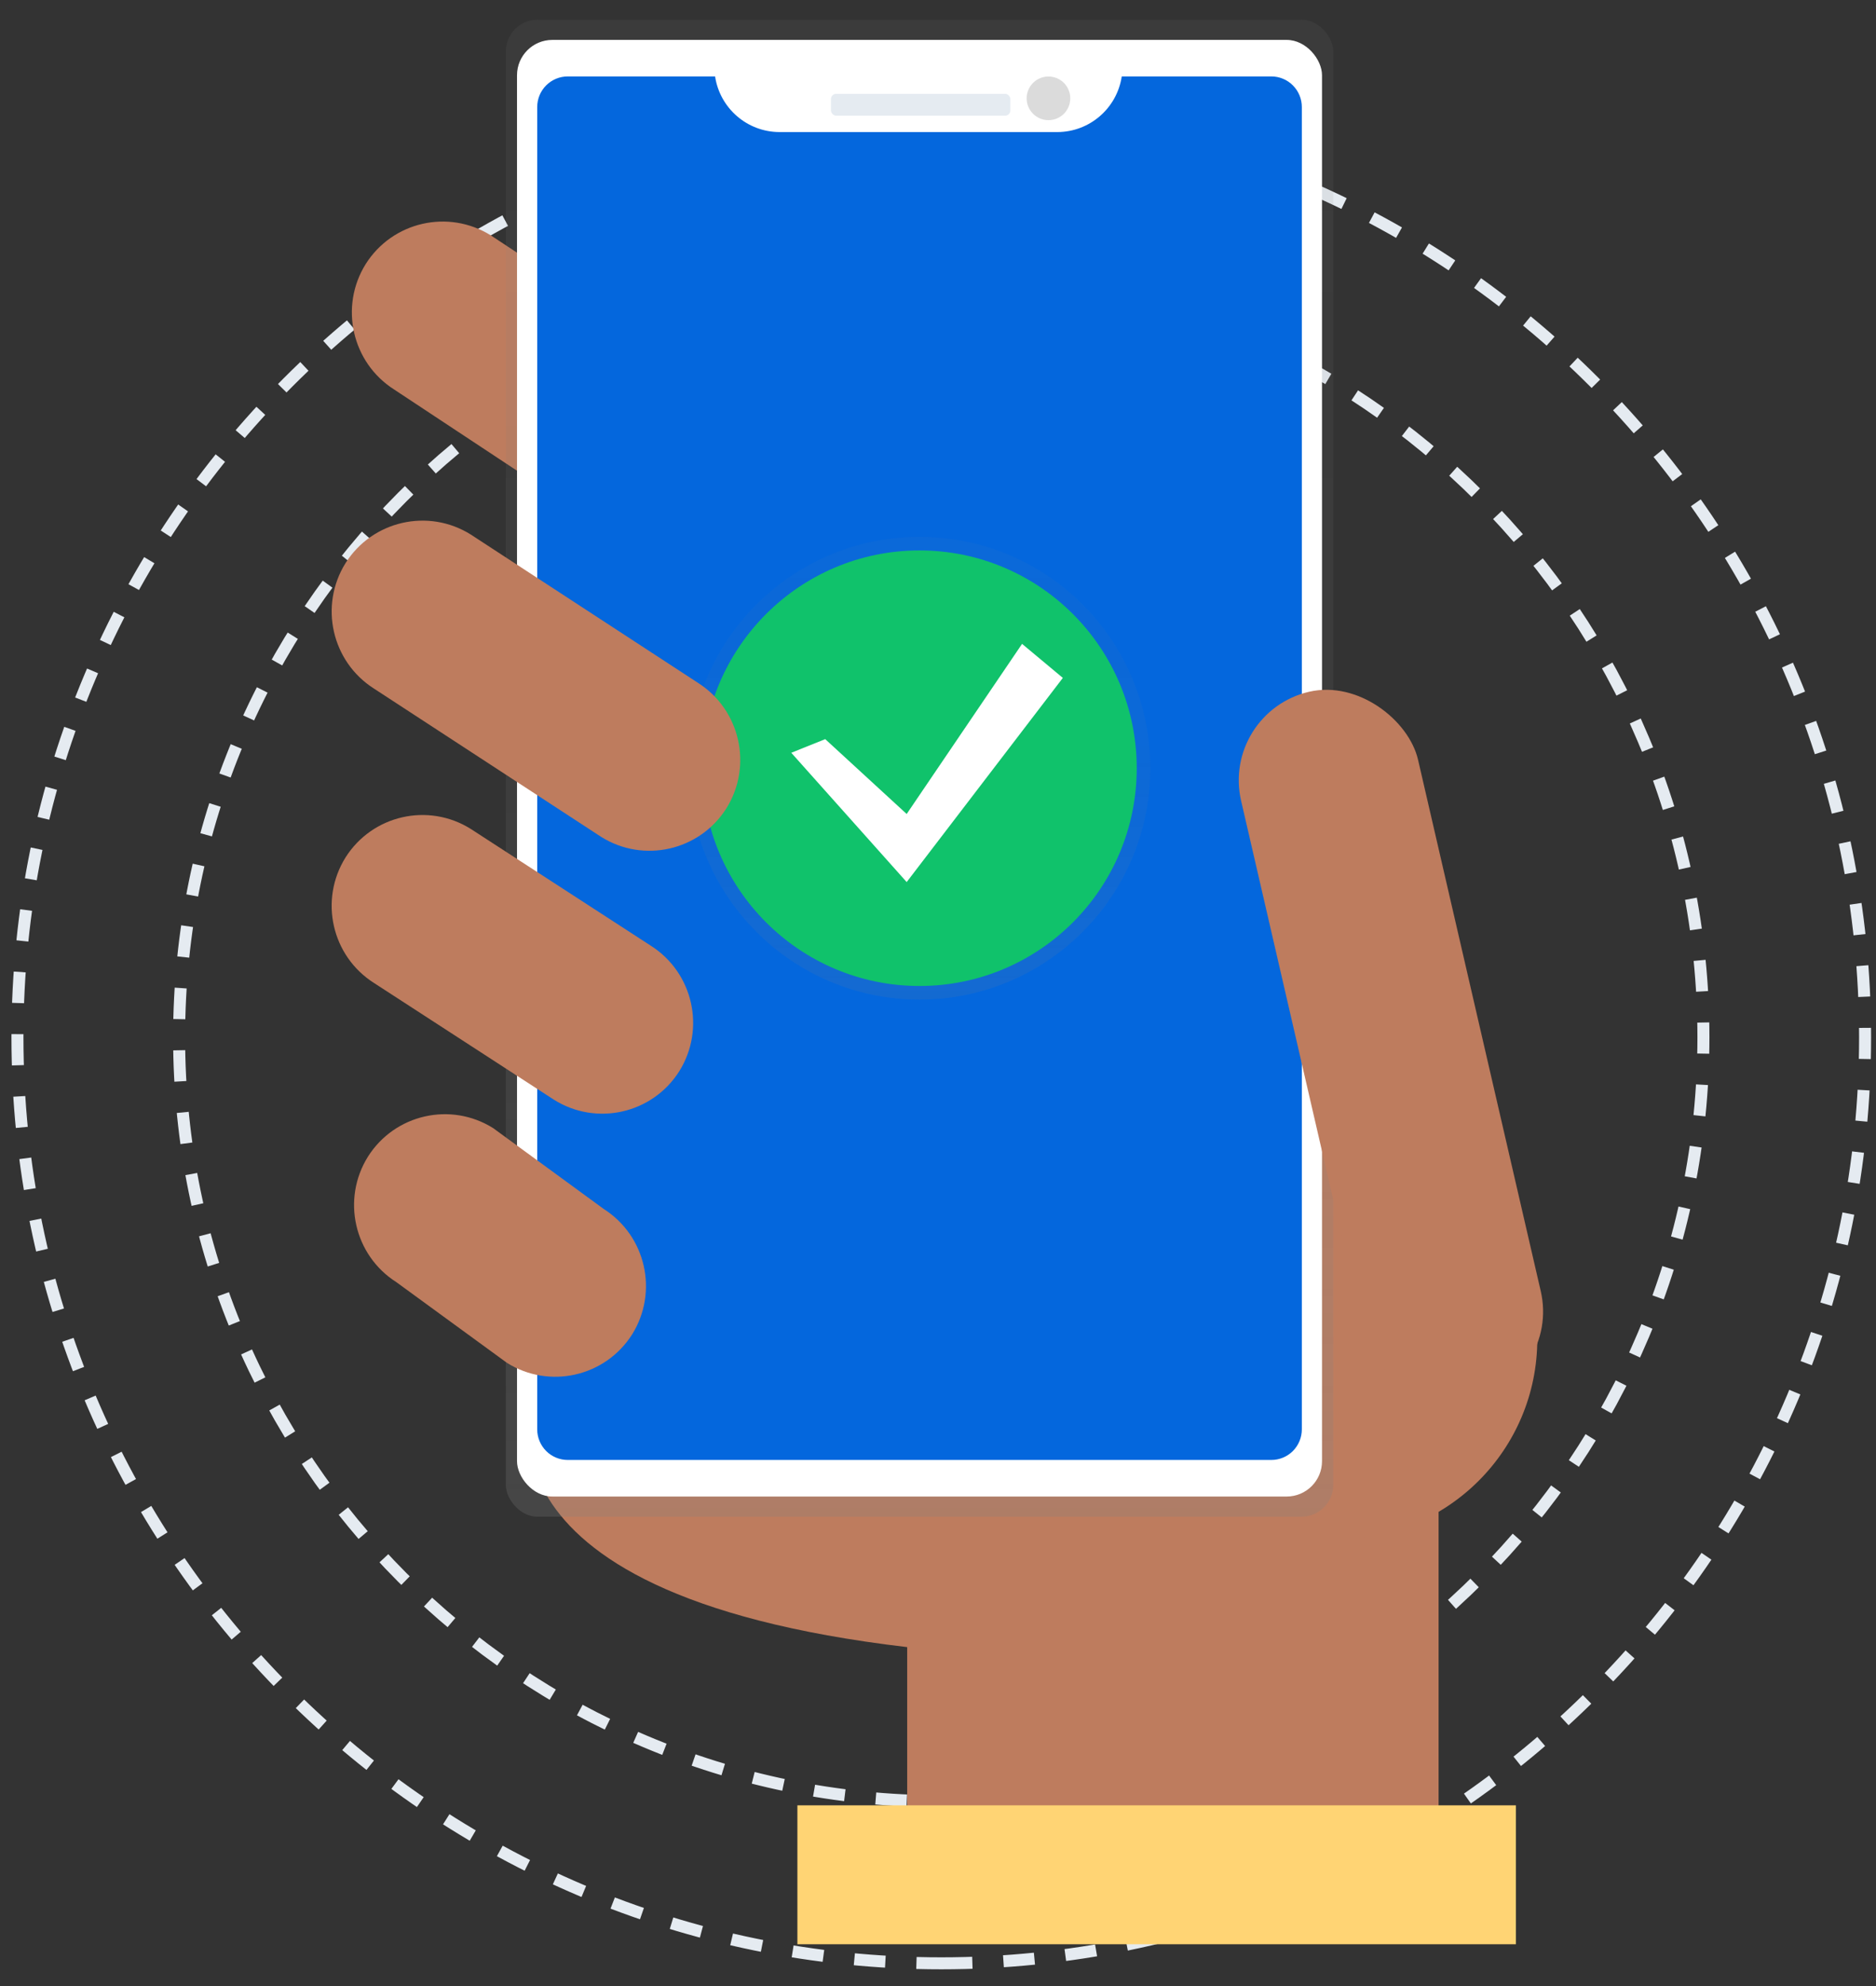<?xml version="1.0" encoding="UTF-8"?>
<svg width="86px" height="91px" viewBox="0 0 86 91" version="1.1" xmlns="http://www.w3.org/2000/svg" xmlns:xlink="http://www.w3.org/1999/xlink">
    <rect x="0" y="0" width="86" height="91" fill="#333333" stroke="none"/>
    <!-- Generator: Sketch 51.2 (57519) - http://www.bohemiancoding.com/sketch -->
    <title>undraw_confirmed_81ex</title>
    <desc>Created with Sketch.</desc>
    <defs>
        <linearGradient x1="50%" y1="99.998%" x2="50%" y2="-0.002%" id="linearGradient-1">
            <stop stop-color="#808080" stop-opacity="0.25" offset="0%"></stop>
            <stop stop-color="#808080" stop-opacity="0.12" offset="54%"></stop>
            <stop stop-color="#808080" stop-opacity="0.1" offset="100%"></stop>
        </linearGradient>
        <linearGradient x1="50%" y1="100%" x2="50%" y2="-0.006%" id="linearGradient-2">
            <stop stop-color="#808080" stop-opacity="0.25" offset="0%"></stop>
            <stop stop-color="#808080" stop-opacity="0.12" offset="54%"></stop>
            <stop stop-color="#808080" stop-opacity="0.1" offset="100%"></stop>
        </linearGradient>
    </defs>
    <g id="Page-1" stroke="none" stroke-width="1" fill="none" fill-rule="evenodd">
        <g id="Approved_landing" transform="translate(-1257, -1042)">
            <g id="Group-2" transform="translate(853, 1011)">
                <g id="undraw_confirmed_81ex" transform="translate(404.8, 31.9)">
                    <path d="M42.35,81.624 C61.646,81.624 77.289,65.953 77.289,46.621 C77.289,27.289 61.646,11.617 42.35,11.617 C23.054,11.617 7.411,27.289 7.411,46.621 C7.411,65.953 23.054,81.624 42.35,81.624 Z" id="Oval" stroke="#E5EBF1" stroke-width="0.55" stroke-dasharray="1.426"></path>
                    <path d="M42.35,89.049 C65.739,89.049 84.7,70.053 84.7,46.621 C84.7,23.188 65.739,4.192 42.35,4.192 C18.961,4.192 0,23.188 0,46.621 C0,70.053 18.961,89.049 42.35,89.049 Z" id="Oval" stroke="#E5EBF1" stroke-width="0.55" stroke-dasharray="1.426"></path>
                    <path d="M23.723,62.821 C23.723,62.821 19.714,72.09 40.787,74.562 L40.787,83.934 L65.148,83.934 L65.148,59.115 L23.41,57.981 L23.723,62.821 Z" id="Shape" fill="#BE7C5E" fill-rule="nonzero"></path>
                    <path d="M35.174,23.673 C33.945,25.616 31.38,26.2 29.433,24.98 L17.271,16.947 C15.331,15.715 14.748,13.146 15.966,11.195 C17.195,9.252 19.76,8.668 21.707,9.888 L33.867,17.917 C35.81,19.148 36.395,21.721 35.174,23.673 Z" id="Shape" fill="#BE7C5E" fill-rule="nonzero"></path>
                    <ellipse id="Oval" fill="#BE7C5E" fill-rule="nonzero" cx="60.524" cy="60.454" rx="9.149" ry="9.166"></ellipse>
                    <rect id="Rectangle-path" fill="url(#linearGradient-1)" fill-rule="nonzero" x="22.389" y="0" width="37.929" height="68.588" rx="1.455"></rect>
                    <rect id="Rectangle-path" fill="#FFFFFF" fill-rule="nonzero" x="22.901" y="0.928" width="36.903" height="66.735" rx="1.62"></rect>
                    <path d="M50.624,2.601 C50.403,4.063 49.151,5.146 47.674,5.15 L34.929,5.15 C33.454,5.145 32.202,4.063 31.981,2.601 L25.229,2.601 C24.857,2.601 24.5,2.749 24.237,3.012 C23.974,3.275 23.827,3.632 23.827,4.005 L23.827,64.583 C23.826,64.956 23.974,65.313 24.237,65.577 C24.499,65.84 24.856,65.988 25.228,65.988 L57.477,65.988 C57.849,65.989 58.206,65.841 58.469,65.578 C58.732,65.314 58.879,64.957 58.879,64.585 L58.879,4.006 C58.88,3.633 58.732,3.276 58.469,3.013 C58.207,2.749 57.85,2.601 57.478,2.601 L50.624,2.601 Z" id="Shape" fill="#0467DD" fill-rule="nonzero"></path>
                    <rect id="Rectangle-path" fill="#E5EBF1" fill-rule="nonzero" x="37.293" y="3.399" width="8.224" height="1" rx="0.238"></rect>
                    <ellipse id="Oval" fill="#DBDBDB" fill-rule="nonzero" cx="47.264" cy="3.605" rx="1" ry="1"></ellipse>
                    <rect id="Rectangle-path" fill="#BE7C5E" fill-rule="nonzero" transform="translate(62.963, 47.019) rotate(-13.01) translate(-62.963, -47.019) " x="58.8" y="30.365" width="8.326" height="33.308" rx="4.163"></rect>
                    <rect id="Rectangle-path" fill="#FFD474" fill-rule="nonzero" x="35.754" y="81.811" width="32.939" height="6.364"></rect>
                    <g id="Group" opacity="0.5" transform="translate(30.704, 23.689)" fill="url(#linearGradient-2)" fill-rule="nonzero">
                        <ellipse id="Oval" cx="10.649" cy="10.606" rx="10.58" ry="10.6"></ellipse>
                    </g>
                    <ellipse id="Oval" fill="#10C26B" fill-rule="nonzero" cx="41.352" cy="34.295" rx="9.958" ry="9.977"></ellipse>
                    <polygon id="Shape" fill="#FFFFFF" fill-rule="nonzero" points="37.03 32.963 40.764 36.393 46.054 28.599 47.923 30.158 40.764 39.512 35.474 33.588"></polygon>
                    <path d="M28.18,60.232 C26.951,62.175 24.386,62.759 22.44,61.539 L17.372,57.843 C15.432,56.612 14.849,54.042 16.067,52.092 C17.296,50.148 19.861,49.564 21.808,50.785 L26.875,54.488 C28.81,55.719 29.393,58.283 28.18,60.232 Z" id="Shape" fill="#BE7C5E" fill-rule="nonzero"></path>
                    <path d="M30.339,48.179 C29.11,50.122 26.545,50.706 24.598,49.486 L16.345,44.135 C14.405,42.904 13.822,40.334 15.04,38.384 C16.269,36.44 18.834,35.857 20.781,37.077 L29.034,42.427 C30.974,43.659 31.557,46.228 30.339,48.179 Z" id="Shape" fill="#BE7C5E" fill-rule="nonzero"></path>
                    <path d="M32.499,36.134 C31.27,38.077 28.705,38.661 26.758,37.441 L16.346,30.649 C14.406,29.417 13.823,26.848 15.041,24.897 C16.27,22.954 18.835,22.37 20.782,23.59 L31.193,30.382 C33.133,31.613 33.717,34.183 32.499,36.134 Z" id="Shape" fill="#BE7C5E" fill-rule="nonzero"></path>
                </g>
            </g>
        </g>
    </g>
</svg>